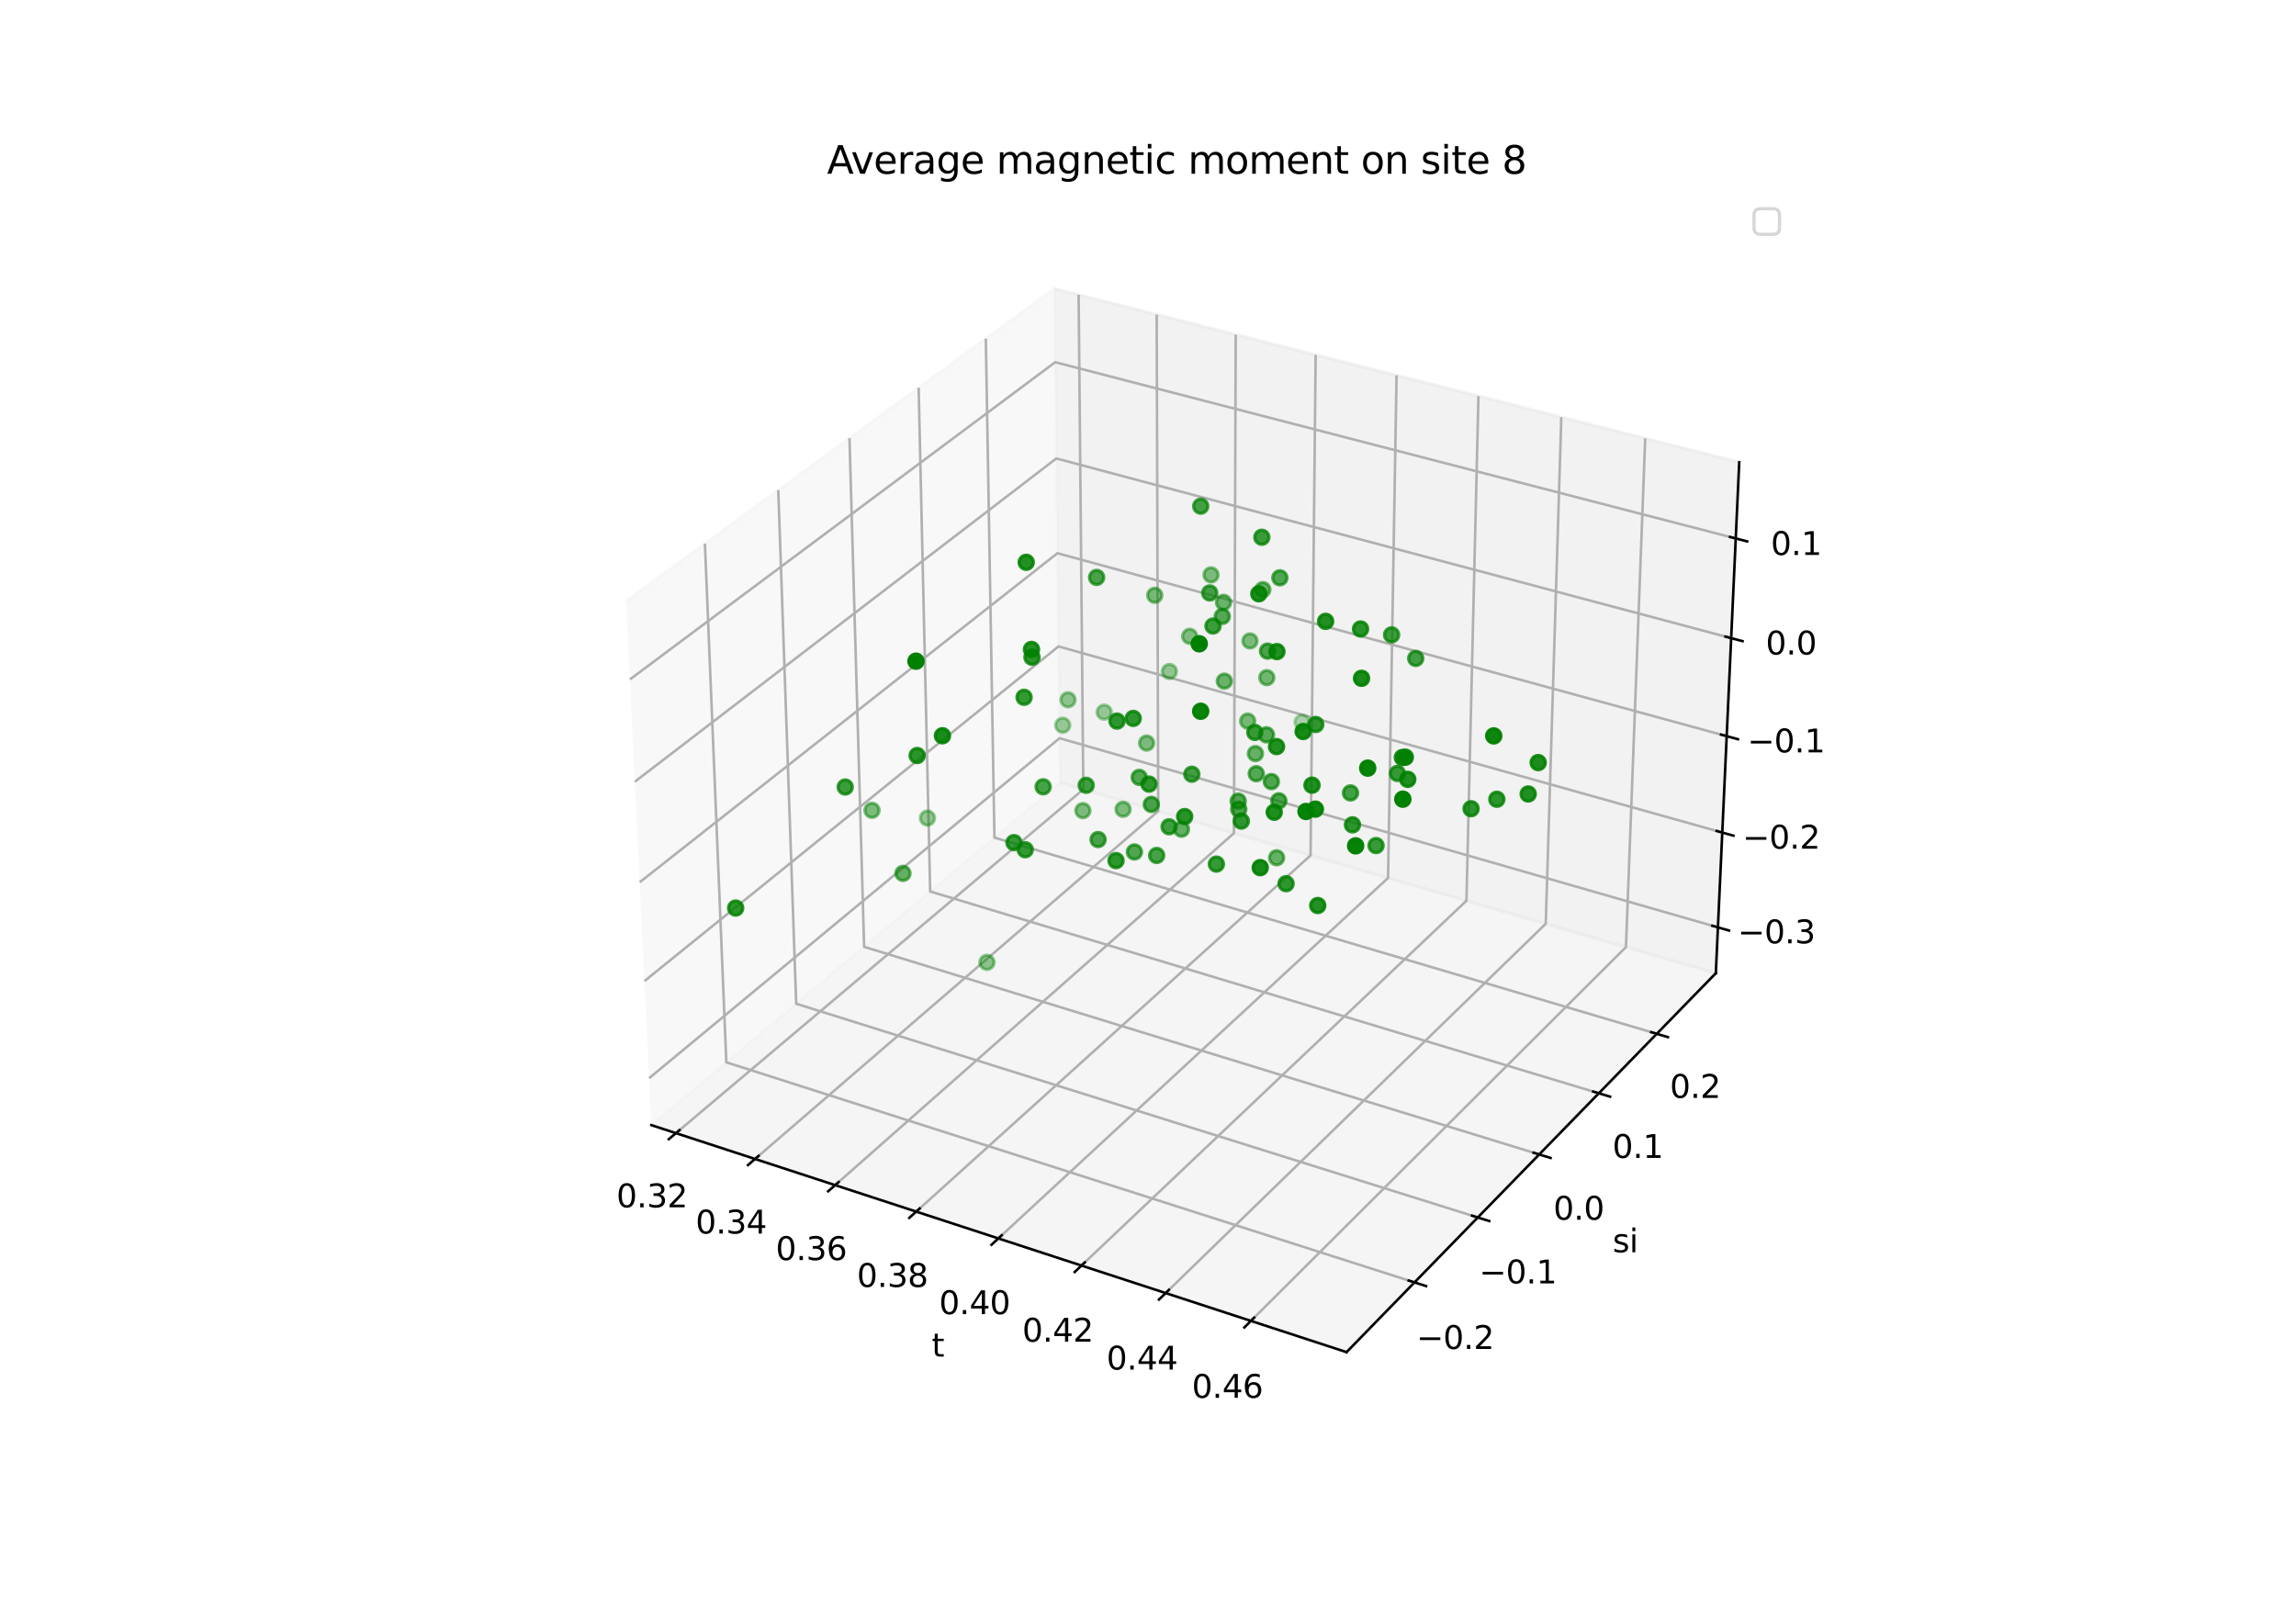 <?xml version="1.0" encoding="utf-8" standalone="no"?>
<!DOCTYPE svg PUBLIC "-//W3C//DTD SVG 1.1//EN"
  "http://www.w3.org/Graphics/SVG/1.1/DTD/svg11.dtd">
<svg xmlns:xlink="http://www.w3.org/1999/xlink" width="720pt" height="504pt" viewBox="0 0 720 504" xmlns="http://www.w3.org/2000/svg" version="1.1">
 <defs>
  <style type="text/css">*{stroke-linejoin: round; stroke-linecap: butt}</style>
 </defs>
 <g id="figure_1">
  <g id="patch_1">
   <path d="M 0 504 
L 720 504 
L 720 0 
L 0 0 
z
" style="fill: #ffffff"/>
  </g>
  <g id="patch_2">
   <path d="M 174.96 448.56 
L 563.04 448.56 
L 563.04 60.48 
L 174.96 60.48 
z
" style="fill: #ffffff"/>
  </g>
  <g id="pane3d_1">
   <g id="patch_3">
    <path d="M 204.263 352.872 
L 332.419 245.448 
L 330.638 90.525 
L 196.348 188.523 
" style="fill: #f2f2f2; opacity: 0.5; stroke: #f2f2f2; stroke-linejoin: miter"/>
   </g>
  </g>
  <g id="pane3d_2">
   <g id="patch_4">
    <path d="M 332.419 245.448 
L 538.065 305.222 
L 545.404 144.961 
L 330.638 90.525 
" style="fill: #e6e6e6; opacity: 0.5; stroke: #e6e6e6; stroke-linejoin: miter"/>
   </g>
  </g>
  <g id="pane3d_3">
   <g id="patch_5">
    <path d="M 204.263 352.872 
L 422.257 424.069 
L 538.065 305.222 
L 332.419 245.448 
" style="fill: #ececec; opacity: 0.5; stroke: #ececec; stroke-linejoin: miter"/>
   </g>
  </g>
  <g id="axis3d_1">
   <g id="line2d_1">
    <path d="M 204.263 352.872 
L 422.257 424.069 
" style="fill: none; stroke: #000000; stroke-width: 0.8; stroke-linecap: square"/>
   </g>
   <g id="text_1">
    <!-- t -->
    <g transform="translate(292.177 425.472) scale(0.1 -0.1)">
     <defs>
      <path id="DejaVuSans-74" d="M 1172 4494 
L 1172 3500 
L 2356 3500 
L 2356 3053 
L 1172 3053 
L 1172 1153 
Q 1172 725 1289 603 
Q 1406 481 1766 481 
L 2356 481 
L 2356 0 
L 1766 0 
Q 1100 0 847 248 
Q 594 497 594 1153 
L 594 3053 
L 172 3053 
L 172 3500 
L 594 3500 
L 594 4494 
L 1172 4494 
z
" transform="scale(0.016)"/>
     </defs>
     <use xlink:href="#DejaVuSans-74"/>
    </g>
   </g>
   <g id="Line3DCollection_1">
    <path d="M 211.965 355.388 
L 339.717 247.569 
L 338.243 92.452 
" style="fill: none; stroke: #b0b0b0; stroke-width: 0.8"/>
    <path d="M 236.772 363.49 
L 363.203 254.396 
L 362.729 98.659 
" style="fill: none; stroke: #b0b0b0; stroke-width: 0.8"/>
    <path d="M 261.887 371.692 
L 386.956 261.3 
L 387.505 104.939 
" style="fill: none; stroke: #b0b0b0; stroke-width: 0.8"/>
    <path d="M 287.314 379.996 
L 410.98 268.283 
L 412.576 111.293 
" style="fill: none; stroke: #b0b0b0; stroke-width: 0.8"/>
    <path d="M 313.06 388.405 
L 435.28 275.346 
L 437.947 117.724 
" style="fill: none; stroke: #b0b0b0; stroke-width: 0.8"/>
    <path d="M 339.13 396.92 
L 459.861 282.491 
L 463.625 124.233 
" style="fill: none; stroke: #b0b0b0; stroke-width: 0.8"/>
    <path d="M 365.532 405.542 
L 484.727 289.718 
L 489.614 130.82 
" style="fill: none; stroke: #b0b0b0; stroke-width: 0.8"/>
    <path d="M 392.27 414.275 
L 509.884 297.03 
L 515.92 137.488 
" style="fill: none; stroke: #b0b0b0; stroke-width: 0.8"/>
   </g>
   <g id="xtick_1">
    <g id="line2d_2">
     <path d="M 213.077 354.449 
L 209.736 357.269 
" style="fill: none; stroke: #000000; stroke-width: 0.8; stroke-linecap: square"/>
    </g>
    <g id="text_2">
     <!-- 0.32 -->
     <g transform="translate(193.308 378.652) scale(0.1 -0.1)">
      <defs>
       <path id="DejaVuSans-30" d="M 2034 4250 
Q 1547 4250 1301 3770 
Q 1056 3291 1056 2328 
Q 1056 1369 1301 889 
Q 1547 409 2034 409 
Q 2525 409 2770 889 
Q 3016 1369 3016 2328 
Q 3016 3291 2770 3770 
Q 2525 4250 2034 4250 
z
M 2034 4750 
Q 2819 4750 3233 4129 
Q 3647 3509 3647 2328 
Q 3647 1150 3233 529 
Q 2819 -91 2034 -91 
Q 1250 -91 836 529 
Q 422 1150 422 2328 
Q 422 3509 836 4129 
Q 1250 4750 2034 4750 
z
" transform="scale(0.016)"/>
       <path id="DejaVuSans-2e" d="M 684 794 
L 1344 794 
L 1344 0 
L 684 0 
L 684 794 
z
" transform="scale(0.016)"/>
       <path id="DejaVuSans-33" d="M 2597 2516 
Q 3050 2419 3304 2112 
Q 3559 1806 3559 1356 
Q 3559 666 3084 287 
Q 2609 -91 1734 -91 
Q 1441 -91 1130 -33 
Q 819 25 488 141 
L 488 750 
Q 750 597 1062 519 
Q 1375 441 1716 441 
Q 2309 441 2620 675 
Q 2931 909 2931 1356 
Q 2931 1769 2642 2001 
Q 2353 2234 1838 2234 
L 1294 2234 
L 1294 2753 
L 1863 2753 
Q 2328 2753 2575 2939 
Q 2822 3125 2822 3475 
Q 2822 3834 2567 4026 
Q 2313 4219 1838 4219 
Q 1578 4219 1281 4162 
Q 984 4106 628 3988 
L 628 4550 
Q 988 4650 1302 4700 
Q 1616 4750 1894 4750 
Q 2613 4750 3031 4423 
Q 3450 4097 3450 3541 
Q 3450 3153 3228 2886 
Q 3006 2619 2597 2516 
z
" transform="scale(0.016)"/>
       <path id="DejaVuSans-32" d="M 1228 531 
L 3431 531 
L 3431 0 
L 469 0 
L 469 531 
Q 828 903 1448 1529 
Q 2069 2156 2228 2338 
Q 2531 2678 2651 2914 
Q 2772 3150 2772 3378 
Q 2772 3750 2511 3984 
Q 2250 4219 1831 4219 
Q 1534 4219 1204 4116 
Q 875 4013 500 3803 
L 500 4441 
Q 881 4594 1212 4672 
Q 1544 4750 1819 4750 
Q 2544 4750 2975 4387 
Q 3406 4025 3406 3419 
Q 3406 3131 3298 2873 
Q 3191 2616 2906 2266 
Q 2828 2175 2409 1742 
Q 1991 1309 1228 531 
z
" transform="scale(0.016)"/>
      </defs>
      <use xlink:href="#DejaVuSans-30"/>
      <use xlink:href="#DejaVuSans-2e" x="63.623"/>
      <use xlink:href="#DejaVuSans-33" x="95.41"/>
      <use xlink:href="#DejaVuSans-32" x="159.033"/>
     </g>
    </g>
   </g>
   <g id="xtick_2">
    <g id="line2d_3">
     <path d="M 237.874 362.539 
L 234.565 365.394 
" style="fill: none; stroke: #000000; stroke-width: 0.8; stroke-linecap: square"/>
    </g>
    <g id="text_3">
     <!-- 0.34 -->
     <g transform="translate(218.133 386.872) scale(0.1 -0.1)">
      <defs>
       <path id="DejaVuSans-34" d="M 2419 4116 
L 825 1625 
L 2419 1625 
L 2419 4116 
z
M 2253 4666 
L 3047 4666 
L 3047 1625 
L 3713 1625 
L 3713 1100 
L 3047 1100 
L 3047 0 
L 2419 0 
L 2419 1100 
L 313 1100 
L 313 1709 
L 2253 4666 
z
" transform="scale(0.016)"/>
      </defs>
      <use xlink:href="#DejaVuSans-30"/>
      <use xlink:href="#DejaVuSans-2e" x="63.623"/>
      <use xlink:href="#DejaVuSans-33" x="95.41"/>
      <use xlink:href="#DejaVuSans-34" x="159.033"/>
     </g>
    </g>
   </g>
   <g id="xtick_3">
    <g id="line2d_4">
     <path d="M 262.977 370.73 
L 259.702 373.62 
" style="fill: none; stroke: #000000; stroke-width: 0.8; stroke-linecap: square"/>
    </g>
    <g id="text_4">
     <!-- 0.36 -->
     <g transform="translate(243.265 395.193) scale(0.1 -0.1)">
      <defs>
       <path id="DejaVuSans-36" d="M 2113 2584 
Q 1688 2584 1439 2293 
Q 1191 2003 1191 1497 
Q 1191 994 1439 701 
Q 1688 409 2113 409 
Q 2538 409 2786 701 
Q 3034 994 3034 1497 
Q 3034 2003 2786 2293 
Q 2538 2584 2113 2584 
z
M 3366 4563 
L 3366 3988 
Q 3128 4100 2886 4159 
Q 2644 4219 2406 4219 
Q 1781 4219 1451 3797 
Q 1122 3375 1075 2522 
Q 1259 2794 1537 2939 
Q 1816 3084 2150 3084 
Q 2853 3084 3261 2657 
Q 3669 2231 3669 1497 
Q 3669 778 3244 343 
Q 2819 -91 2113 -91 
Q 1303 -91 875 529 
Q 447 1150 447 2328 
Q 447 3434 972 4092 
Q 1497 4750 2381 4750 
Q 2619 4750 2861 4703 
Q 3103 4656 3366 4563 
z
" transform="scale(0.016)"/>
      </defs>
      <use xlink:href="#DejaVuSans-30"/>
      <use xlink:href="#DejaVuSans-2e" x="63.623"/>
      <use xlink:href="#DejaVuSans-33" x="95.41"/>
      <use xlink:href="#DejaVuSans-36" x="159.033"/>
     </g>
    </g>
   </g>
   <g id="xtick_4">
    <g id="line2d_5">
     <path d="M 288.392 379.022 
L 285.152 381.949 
" style="fill: none; stroke: #000000; stroke-width: 0.8; stroke-linecap: square"/>
    </g>
    <g id="text_5">
     <!-- 0.38 -->
     <g transform="translate(268.711 403.618) scale(0.1 -0.1)">
      <defs>
       <path id="DejaVuSans-38" d="M 2034 2216 
Q 1584 2216 1326 1975 
Q 1069 1734 1069 1313 
Q 1069 891 1326 650 
Q 1584 409 2034 409 
Q 2484 409 2743 651 
Q 3003 894 3003 1313 
Q 3003 1734 2745 1975 
Q 2488 2216 2034 2216 
z
M 1403 2484 
Q 997 2584 770 2862 
Q 544 3141 544 3541 
Q 544 4100 942 4425 
Q 1341 4750 2034 4750 
Q 2731 4750 3128 4425 
Q 3525 4100 3525 3541 
Q 3525 3141 3298 2862 
Q 3072 2584 2669 2484 
Q 3125 2378 3379 2068 
Q 3634 1759 3634 1313 
Q 3634 634 3220 271 
Q 2806 -91 2034 -91 
Q 1263 -91 848 271 
Q 434 634 434 1313 
Q 434 1759 690 2068 
Q 947 2378 1403 2484 
z
M 1172 3481 
Q 1172 3119 1398 2916 
Q 1625 2713 2034 2713 
Q 2441 2713 2670 2916 
Q 2900 3119 2900 3481 
Q 2900 3844 2670 4047 
Q 2441 4250 2034 4250 
Q 1625 4250 1398 4047 
Q 1172 3844 1172 3481 
z
" transform="scale(0.016)"/>
      </defs>
      <use xlink:href="#DejaVuSans-30"/>
      <use xlink:href="#DejaVuSans-2e" x="63.623"/>
      <use xlink:href="#DejaVuSans-33" x="95.41"/>
      <use xlink:href="#DejaVuSans-38" x="159.033"/>
     </g>
    </g>
   </g>
   <g id="xtick_5">
    <g id="line2d_6">
     <path d="M 314.126 387.419 
L 310.922 390.382 
" style="fill: none; stroke: #000000; stroke-width: 0.8; stroke-linecap: square"/>
    </g>
    <g id="text_6">
     <!-- 0.40 -->
     <g transform="translate(294.477 412.15) scale(0.1 -0.1)">
      <use xlink:href="#DejaVuSans-30"/>
      <use xlink:href="#DejaVuSans-2e" x="63.623"/>
      <use xlink:href="#DejaVuSans-34" x="95.41"/>
      <use xlink:href="#DejaVuSans-30" x="159.033"/>
     </g>
    </g>
   </g>
   <g id="xtick_6">
    <g id="line2d_7">
     <path d="M 340.184 395.921 
L 337.018 398.922 
" style="fill: none; stroke: #000000; stroke-width: 0.8; stroke-linecap: square"/>
    </g>
    <g id="text_7">
     <!-- 0.42 -->
     <g transform="translate(320.569 420.789) scale(0.1 -0.1)">
      <use xlink:href="#DejaVuSans-30"/>
      <use xlink:href="#DejaVuSans-2e" x="63.623"/>
      <use xlink:href="#DejaVuSans-34" x="95.41"/>
      <use xlink:href="#DejaVuSans-32" x="159.033"/>
     </g>
    </g>
   </g>
   <g id="xtick_7">
    <g id="line2d_8">
     <path d="M 366.573 404.531 
L 363.445 407.57 
" style="fill: none; stroke: #000000; stroke-width: 0.8; stroke-linecap: square"/>
    </g>
    <g id="text_8">
     <!-- 0.44 -->
     <g transform="translate(346.993 429.538) scale(0.1 -0.1)">
      <use xlink:href="#DejaVuSans-30"/>
      <use xlink:href="#DejaVuSans-2e" x="63.623"/>
      <use xlink:href="#DejaVuSans-34" x="95.41"/>
      <use xlink:href="#DejaVuSans-34" x="159.033"/>
     </g>
    </g>
   </g>
   <g id="xtick_8">
    <g id="line2d_9">
     <path d="M 393.298 413.251 
L 390.21 416.329 
" style="fill: none; stroke: #000000; stroke-width: 0.8; stroke-linecap: square"/>
    </g>
    <g id="text_9">
     <!-- 0.46 -->
     <g transform="translate(373.755 438.399) scale(0.1 -0.1)">
      <use xlink:href="#DejaVuSans-30"/>
      <use xlink:href="#DejaVuSans-2e" x="63.623"/>
      <use xlink:href="#DejaVuSans-34" x="95.41"/>
      <use xlink:href="#DejaVuSans-36" x="159.033"/>
     </g>
    </g>
   </g>
  </g>
  <g id="axis3d_2">
   <g id="line2d_10">
    <path d="M 538.065 305.222 
L 422.257 424.069 
" style="fill: none; stroke: #000000; stroke-width: 0.8; stroke-linecap: square"/>
   </g>
   <g id="text_10">
    <!-- si -->
    <g transform="translate(505.72 392.744) scale(0.1 -0.1)">
     <defs>
      <path id="DejaVuSans-73" d="M 2834 3397 
L 2834 2853 
Q 2591 2978 2328 3040 
Q 2066 3103 1784 3103 
Q 1356 3103 1142 2972 
Q 928 2841 928 2578 
Q 928 2378 1081 2264 
Q 1234 2150 1697 2047 
L 1894 2003 
Q 2506 1872 2764 1633 
Q 3022 1394 3022 966 
Q 3022 478 2636 193 
Q 2250 -91 1575 -91 
Q 1294 -91 989 -36 
Q 684 19 347 128 
L 347 722 
Q 666 556 975 473 
Q 1284 391 1588 391 
Q 1994 391 2212 530 
Q 2431 669 2431 922 
Q 2431 1156 2273 1281 
Q 2116 1406 1581 1522 
L 1381 1569 
Q 847 1681 609 1914 
Q 372 2147 372 2553 
Q 372 3047 722 3315 
Q 1072 3584 1716 3584 
Q 2034 3584 2315 3537 
Q 2597 3491 2834 3397 
z
" transform="scale(0.016)"/>
      <path id="DejaVuSans-69" d="M 603 3500 
L 1178 3500 
L 1178 0 
L 603 0 
L 603 3500 
z
M 603 4863 
L 1178 4863 
L 1178 4134 
L 603 4134 
L 603 4863 
z
" transform="scale(0.016)"/>
     </defs>
     <use xlink:href="#DejaVuSans-73"/>
     <use xlink:href="#DejaVuSans-69" x="52.1"/>
    </g>
   </g>
   <g id="Line3DCollection_2">
    <path d="M 221.053 170.495 
L 227.766 333.171 
L 443.573 402.194 
" style="fill: none; stroke: #b0b0b0; stroke-width: 0.8"/>
    <path d="M 244.055 153.709 
L 249.68 314.803 
L 463.415 381.831 
" style="fill: none; stroke: #b0b0b0; stroke-width: 0.8"/>
    <path d="M 266.386 137.413 
L 270.98 296.948 
L 482.674 362.067 
" style="fill: none; stroke: #b0b0b0; stroke-width: 0.8"/>
    <path d="M 288.073 121.587 
L 291.693 279.586 
L 501.374 342.876 
" style="fill: none; stroke: #b0b0b0; stroke-width: 0.8"/>
    <path d="M 309.144 106.209 
L 311.842 262.697 
L 519.539 324.234 
" style="fill: none; stroke: #b0b0b0; stroke-width: 0.8"/>
   </g>
   <g id="xtick_9">
    <g id="line2d_11">
     <path d="M 441.755 401.613 
L 447.213 403.358 
" style="fill: none; stroke: #000000; stroke-width: 0.8; stroke-linecap: square"/>
    </g>
    <g id="text_11">
     <!-- −0.2 -->
     <g transform="translate(444.187 423.074) scale(0.1 -0.1)">
      <defs>
       <path id="DejaVuSans-2212" d="M 678 2272 
L 4684 2272 
L 4684 1741 
L 678 1741 
L 678 2272 
z
" transform="scale(0.016)"/>
      </defs>
      <use xlink:href="#DejaVuSans-2212"/>
      <use xlink:href="#DejaVuSans-30" x="83.789"/>
      <use xlink:href="#DejaVuSans-2e" x="147.412"/>
      <use xlink:href="#DejaVuSans-32" x="179.199"/>
     </g>
    </g>
   </g>
   <g id="xtick_10">
    <g id="line2d_12">
     <path d="M 461.616 381.267 
L 467.017 382.961 
" style="fill: none; stroke: #000000; stroke-width: 0.8; stroke-linecap: square"/>
    </g>
    <g id="text_12">
     <!-- −0.1 -->
     <g transform="translate(463.847 402.505) scale(0.1 -0.1)">
      <defs>
       <path id="DejaVuSans-31" d="M 794 531 
L 1825 531 
L 1825 4091 
L 703 3866 
L 703 4441 
L 1819 4666 
L 2450 4666 
L 2450 531 
L 3481 531 
L 3481 0 
L 794 0 
L 794 531 
z
" transform="scale(0.016)"/>
      </defs>
      <use xlink:href="#DejaVuSans-2212"/>
      <use xlink:href="#DejaVuSans-30" x="83.789"/>
      <use xlink:href="#DejaVuSans-2e" x="147.412"/>
      <use xlink:href="#DejaVuSans-31" x="179.199"/>
     </g>
    </g>
   </g>
   <g id="xtick_11">
    <g id="line2d_13">
     <path d="M 480.893 361.519 
L 486.239 363.164 
" style="fill: none; stroke: #000000; stroke-width: 0.8; stroke-linecap: square"/>
    </g>
    <g id="text_13">
     <!-- 0.0 -->
     <g transform="translate(487.118 382.541) scale(0.1 -0.1)">
      <use xlink:href="#DejaVuSans-30"/>
      <use xlink:href="#DejaVuSans-2e" x="63.623"/>
      <use xlink:href="#DejaVuSans-30" x="95.41"/>
     </g>
    </g>
   </g>
   <g id="xtick_12">
    <g id="line2d_14">
     <path d="M 499.611 342.344 
L 504.902 343.941 
" style="fill: none; stroke: #000000; stroke-width: 0.8; stroke-linecap: square"/>
    </g>
    <g id="text_14">
     <!-- 0.1 -->
     <g transform="translate(505.646 363.156) scale(0.1 -0.1)">
      <use xlink:href="#DejaVuSans-30"/>
      <use xlink:href="#DejaVuSans-2e" x="63.623"/>
      <use xlink:href="#DejaVuSans-31" x="95.41"/>
     </g>
    </g>
   </g>
   <g id="xtick_13">
    <g id="line2d_15">
     <path d="M 517.795 323.717 
L 523.032 325.268 
" style="fill: none; stroke: #000000; stroke-width: 0.8; stroke-linecap: square"/>
    </g>
    <g id="text_15">
     <!-- 0.2 -->
     <g transform="translate(523.644 344.325) scale(0.1 -0.1)">
      <use xlink:href="#DejaVuSans-30"/>
      <use xlink:href="#DejaVuSans-2e" x="63.623"/>
      <use xlink:href="#DejaVuSans-32" x="95.41"/>
     </g>
    </g>
   </g>
  </g>
  <g id="axis3d_3">
   <g id="line2d_16">
    <path d="M 538.065 305.222 
L 545.404 144.961 
" style="fill: none; stroke: #000000; stroke-width: 0.8; stroke-linecap: square"/>
   </g>
   <g id="Line3DCollection_3">
    <path d="M 538.724 290.845 
L 332.259 231.524 
L 203.554 338.151 
" style="fill: none; stroke: #b0b0b0; stroke-width: 0.8"/>
    <path d="M 540.085 261.109 
L 331.928 202.739 
L 202.087 307.689 
" style="fill: none; stroke: #b0b0b0; stroke-width: 0.8"/>
    <path d="M 541.47 230.877 
L 331.592 173.498 
L 200.595 276.699 
" style="fill: none; stroke: #b0b0b0; stroke-width: 0.8"/>
    <path d="M 542.877 200.135 
L 331.25 143.787 
L 199.076 245.167 
" style="fill: none; stroke: #b0b0b0; stroke-width: 0.8"/>
    <path d="M 544.309 168.872 
L 330.903 113.597 
L 197.531 213.078 
" style="fill: none; stroke: #b0b0b0; stroke-width: 0.8"/>
   </g>
   <g id="xtick_14">
    <g id="line2d_17">
     <path d="M 536.99 290.347 
L 542.194 291.842 
" style="fill: none; stroke: #000000; stroke-width: 0.8; stroke-linecap: square"/>
    </g>
    <g id="text_16">
     <!-- −0.3 -->
     <g transform="translate(544.92 295.855) scale(0.1 -0.1)">
      <use xlink:href="#DejaVuSans-2212"/>
      <use xlink:href="#DejaVuSans-30" x="83.789"/>
      <use xlink:href="#DejaVuSans-2e" x="147.412"/>
      <use xlink:href="#DejaVuSans-33" x="179.199"/>
     </g>
    </g>
   </g>
   <g id="xtick_15">
    <g id="line2d_18">
     <path d="M 538.337 260.619 
L 543.585 262.091 
" style="fill: none; stroke: #000000; stroke-width: 0.8; stroke-linecap: square"/>
    </g>
    <g id="text_17">
     <!-- −0.2 -->
     <g transform="translate(546.43 266.16) scale(0.1 -0.1)">
      <use xlink:href="#DejaVuSans-2212"/>
      <use xlink:href="#DejaVuSans-30" x="83.789"/>
      <use xlink:href="#DejaVuSans-2e" x="147.412"/>
      <use xlink:href="#DejaVuSans-32" x="179.199"/>
     </g>
    </g>
   </g>
   <g id="xtick_16">
    <g id="line2d_19">
     <path d="M 539.706 230.395 
L 545 231.842 
" style="fill: none; stroke: #000000; stroke-width: 0.8; stroke-linecap: square"/>
    </g>
    <g id="text_18">
     <!-- −0.1 -->
     <g transform="translate(547.966 235.97) scale(0.1 -0.1)">
      <use xlink:href="#DejaVuSans-2212"/>
      <use xlink:href="#DejaVuSans-30" x="83.789"/>
      <use xlink:href="#DejaVuSans-2e" x="147.412"/>
      <use xlink:href="#DejaVuSans-31" x="179.199"/>
     </g>
    </g>
   </g>
   <g id="xtick_17">
    <g id="line2d_20">
     <path d="M 541.099 199.661 
L 546.439 201.083 
" style="fill: none; stroke: #000000; stroke-width: 0.8; stroke-linecap: square"/>
    </g>
    <g id="text_19">
     <!-- 0.0 -->
     <g transform="translate(553.717 205.272) scale(0.1 -0.1)">
      <use xlink:href="#DejaVuSans-30"/>
      <use xlink:href="#DejaVuSans-2e" x="63.623"/>
      <use xlink:href="#DejaVuSans-30" x="95.41"/>
     </g>
    </g>
   </g>
   <g id="xtick_18">
    <g id="line2d_21">
     <path d="M 542.515 168.407 
L 547.902 169.802 
" style="fill: none; stroke: #000000; stroke-width: 0.8; stroke-linecap: square"/>
    </g>
    <g id="text_20">
     <!-- 0.1 -->
     <g transform="translate(555.305 174.055) scale(0.1 -0.1)">
      <use xlink:href="#DejaVuSans-30"/>
      <use xlink:href="#DejaVuSans-2e" x="63.623"/>
      <use xlink:href="#DejaVuSans-31" x="95.41"/>
     </g>
    </g>
   </g>
  </g>
  <g id="axes_1">
   <g id="Path3DCollection_1">
    <defs>
     <path id="C0_0_f2185b8144" d="M 0 2.236 
C 0.593 2.236 1.162 2 1.581 1.581 
C 2 1.162 2.236 0.593 2.236 -0 
C 2.236 -0.593 2 -1.162 1.581 -1.581 
C 1.162 -2 0.593 -2.236 0 -2.236 
C -0.593 -2.236 -1.162 -2 -1.581 -1.581 
C -2 -1.162 -2.236 -0.593 -2.236 0 
C -2.236 0.593 -2 1.162 -1.581 1.581 
C -1.162 2 -0.593 2.236 0 2.236 
z
"/>
    </defs>
    <g clip-path="url(#pf838481c25)">
     <use xlink:href="#C0_0_f2185b8144" x="408.294" y="226.466" style="fill: #008000; fill-opacity: 0.3; stroke: #008000; stroke-opacity: 0.3"/>
    </g>
    <g clip-path="url(#pf838481c25)">
     <use xlink:href="#C0_0_f2185b8144" x="333.258" y="227.45" style="fill: #008000; fill-opacity: 0.378; stroke: #008000; stroke-opacity: 0.378"/>
    </g>
    <g clip-path="url(#pf838481c25)">
     <use xlink:href="#C0_0_f2185b8144" x="346.269" y="223.351" style="fill: #008000; fill-opacity: 0.38; stroke: #008000; stroke-opacity: 0.38"/>
    </g>
    <g clip-path="url(#pf838481c25)">
     <use xlink:href="#C0_0_f2185b8144" x="366.715" y="210.598" style="fill: #008000; fill-opacity: 0.399; stroke: #008000; stroke-opacity: 0.399"/>
    </g>
    <g clip-path="url(#pf838481c25)">
     <use xlink:href="#C0_0_f2185b8144" x="290.837" y="256.562" style="fill: #008000; fill-opacity: 0.4; stroke: #008000; stroke-opacity: 0.4"/>
    </g>
    <g clip-path="url(#pf838481c25)">
     <use xlink:href="#C0_0_f2185b8144" x="334.918" y="219.472" style="fill: #008000; fill-opacity: 0.412; stroke: #008000; stroke-opacity: 0.412"/>
    </g>
    <g clip-path="url(#pf838481c25)">
     <use xlink:href="#C0_0_f2185b8144" x="309.5" y="301.814" style="fill: #008000; fill-opacity: 0.437; stroke: #008000; stroke-opacity: 0.437"/>
    </g>
    <g clip-path="url(#pf838481c25)">
     <use xlink:href="#C0_0_f2185b8144" x="373.07" y="199.558" style="fill: #008000; fill-opacity: 0.472; stroke: #008000; stroke-opacity: 0.472"/>
    </g>
    <g clip-path="url(#pf838481c25)">
     <use xlink:href="#C0_0_f2185b8144" x="359.57" y="233.047" style="fill: #008000; fill-opacity: 0.486; stroke: #008000; stroke-opacity: 0.486"/>
    </g>
    <g clip-path="url(#pf838481c25)">
     <use xlink:href="#C0_0_f2185b8144" x="391.985" y="201.014" style="fill: #008000; fill-opacity: 0.488; stroke: #008000; stroke-opacity: 0.488"/>
    </g>
    <g clip-path="url(#pf838481c25)">
     <use xlink:href="#C0_0_f2185b8144" x="339.584" y="254.232" style="fill: #008000; fill-opacity: 0.49; stroke: #008000; stroke-opacity: 0.49"/>
    </g>
    <g clip-path="url(#pf838481c25)">
     <use xlink:href="#C0_0_f2185b8144" x="379.762" y="180.293" style="fill: #008000; fill-opacity: 0.492; stroke: #008000; stroke-opacity: 0.492"/>
    </g>
    <g clip-path="url(#pf838481c25)">
     <use xlink:href="#C0_0_f2185b8144" x="352.181" y="253.815" style="fill: #008000; fill-opacity: 0.492; stroke: #008000; stroke-opacity: 0.492"/>
    </g>
    <g clip-path="url(#pf838481c25)">
     <use xlink:href="#C0_0_f2185b8144" x="362.12" y="186.702" style="fill: #008000; fill-opacity: 0.508; stroke: #008000; stroke-opacity: 0.508"/>
    </g>
    <g clip-path="url(#pf838481c25)">
     <use xlink:href="#C0_0_f2185b8144" x="273.449" y="254.139" style="fill: #008000; fill-opacity: 0.515; stroke: #008000; stroke-opacity: 0.515"/>
    </g>
    <g clip-path="url(#pf838481c25)">
     <use xlink:href="#C0_0_f2185b8144" x="391.255" y="226.149" style="fill: #008000; fill-opacity: 0.518; stroke: #008000; stroke-opacity: 0.518"/>
    </g>
    <g clip-path="url(#pf838481c25)">
     <use xlink:href="#C0_0_f2185b8144" x="397.256" y="212.529" style="fill: #008000; fill-opacity: 0.531; stroke: #008000; stroke-opacity: 0.531"/>
    </g>
    <g clip-path="url(#pf838481c25)">
     <use xlink:href="#C0_0_f2185b8144" x="383.686" y="188.92" style="fill: #008000; fill-opacity: 0.556; stroke: #008000; stroke-opacity: 0.556"/>
    </g>
    <g clip-path="url(#pf838481c25)">
     <use xlink:href="#C0_0_f2185b8144" x="383.947" y="213.624" style="fill: #008000; fill-opacity: 0.559; stroke: #008000; stroke-opacity: 0.559"/>
    </g>
    <g clip-path="url(#pf838481c25)">
     <use xlink:href="#C0_0_f2185b8144" x="396.006" y="184.935" style="fill: #008000; fill-opacity: 0.579; stroke: #008000; stroke-opacity: 0.579"/>
    </g>
    <g clip-path="url(#pf838481c25)">
     <use xlink:href="#C0_0_f2185b8144" x="400.335" y="269.015" style="fill: #008000; fill-opacity: 0.582; stroke: #008000; stroke-opacity: 0.582"/>
    </g>
    <g clip-path="url(#pf838481c25)">
     <use xlink:href="#C0_0_f2185b8144" x="393.689" y="236.348" style="fill: #008000; fill-opacity: 0.584; stroke: #008000; stroke-opacity: 0.584"/>
    </g>
    <g clip-path="url(#pf838481c25)">
     <use xlink:href="#C0_0_f2185b8144" x="370.504" y="260.061" style="fill: #008000; fill-opacity: 0.599; stroke: #008000; stroke-opacity: 0.599"/>
    </g>
    <g clip-path="url(#pf838481c25)">
     <use xlink:href="#C0_0_f2185b8144" x="283.168" y="273.912" style="fill: #008000; fill-opacity: 0.599; stroke: #008000; stroke-opacity: 0.599"/>
    </g>
    <g clip-path="url(#pf838481c25)">
     <use xlink:href="#C0_0_f2185b8144" x="393.947" y="242.651" style="fill: #008000; fill-opacity: 0.646; stroke: #008000; stroke-opacity: 0.646"/>
    </g>
    <g clip-path="url(#pf838481c25)">
     <use xlink:href="#C0_0_f2185b8144" x="397.141" y="230.462" style="fill: #008000; fill-opacity: 0.65; stroke: #008000; stroke-opacity: 0.65"/>
    </g>
    <g clip-path="url(#pf838481c25)">
     <use xlink:href="#C0_0_f2185b8144" x="383.293" y="193.322" style="fill: #008000; fill-opacity: 0.651; stroke: #008000; stroke-opacity: 0.651"/>
    </g>
    <g clip-path="url(#pf838481c25)">
     <use xlink:href="#C0_0_f2185b8144" x="388.293" y="251.263" style="fill: #008000; fill-opacity: 0.666; stroke: #008000; stroke-opacity: 0.666"/>
    </g>
    <g clip-path="url(#pf838481c25)">
     <use xlink:href="#C0_0_f2185b8144" x="357.251" y="243.81" style="fill: #008000; fill-opacity: 0.667; stroke: #008000; stroke-opacity: 0.667"/>
    </g>
    <g clip-path="url(#pf838481c25)">
     <use xlink:href="#C0_0_f2185b8144" x="401.35" y="181.209" style="fill: #008000; fill-opacity: 0.671; stroke: #008000; stroke-opacity: 0.671"/>
    </g>
    <g clip-path="url(#pf838481c25)">
     <use xlink:href="#C0_0_f2185b8144" x="355.743" y="267.199" style="fill: #008000; fill-opacity: 0.674; stroke: #008000; stroke-opacity: 0.674"/>
    </g>
    <g clip-path="url(#pf838481c25)">
     <use xlink:href="#C0_0_f2185b8144" x="398.685" y="245.127" style="fill: #008000; fill-opacity: 0.675; stroke: #008000; stroke-opacity: 0.675"/>
    </g>
    <g clip-path="url(#pf838481c25)">
     <use xlink:href="#C0_0_f2185b8144" x="401.03" y="251.165" style="fill: #008000; fill-opacity: 0.694; stroke: #008000; stroke-opacity: 0.694"/>
    </g>
    <g clip-path="url(#pf838481c25)">
     <use xlink:href="#C0_0_f2185b8144" x="397.494" y="204.208" style="fill: #008000; fill-opacity: 0.697; stroke: #008000; stroke-opacity: 0.697"/>
    </g>
    <g clip-path="url(#pf838481c25)">
     <use xlink:href="#C0_0_f2185b8144" x="343.895" y="181.088" style="fill: #008000; fill-opacity: 0.698; stroke: #008000; stroke-opacity: 0.698"/>
    </g>
    <g clip-path="url(#pf838481c25)">
     <use xlink:href="#C0_0_f2185b8144" x="361.046" y="252.278" style="fill: #008000; fill-opacity: 0.698; stroke: #008000; stroke-opacity: 0.698"/>
    </g>
    <g clip-path="url(#pf838481c25)">
     <use xlink:href="#C0_0_f2185b8144" x="388.459" y="253.772" style="fill: #008000; fill-opacity: 0.699; stroke: #008000; stroke-opacity: 0.699"/>
    </g>
    <g clip-path="url(#pf838481c25)">
     <use xlink:href="#C0_0_f2185b8144" x="344.351" y="263.308" style="fill: #008000; fill-opacity: 0.705; stroke: #008000; stroke-opacity: 0.705"/>
    </g>
    <g clip-path="url(#pf838481c25)">
     <use xlink:href="#C0_0_f2185b8144" x="362.72" y="268.289" style="fill: #008000; fill-opacity: 0.716; stroke: #008000; stroke-opacity: 0.716"/>
    </g>
    <g clip-path="url(#pf838481c25)">
     <use xlink:href="#C0_0_f2185b8144" x="327.123" y="246.76" style="fill: #008000; fill-opacity: 0.718; stroke: #008000; stroke-opacity: 0.718"/>
    </g>
    <g clip-path="url(#pf838481c25)">
     <use xlink:href="#C0_0_f2185b8144" x="379.357" y="185.963" style="fill: #008000; fill-opacity: 0.722; stroke: #008000; stroke-opacity: 0.722"/>
    </g>
    <g clip-path="url(#pf838481c25)">
     <use xlink:href="#C0_0_f2185b8144" x="423.503" y="248.678" style="fill: #008000; fill-opacity: 0.722; stroke: #008000; stroke-opacity: 0.722"/>
    </g>
    <g clip-path="url(#pf838481c25)">
     <use xlink:href="#C0_0_f2185b8144" x="443.954" y="206.497" style="fill: #008000; fill-opacity: 0.723; stroke: #008000; stroke-opacity: 0.723"/>
    </g>
    <g clip-path="url(#pf838481c25)">
     <use xlink:href="#C0_0_f2185b8144" x="376.535" y="158.754" style="fill: #008000; fill-opacity: 0.724; stroke: #008000; stroke-opacity: 0.724"/>
    </g>
    <g clip-path="url(#pf838481c25)">
     <use xlink:href="#C0_0_f2185b8144" x="373.749" y="242.823" style="fill: #008000; fill-opacity: 0.735; stroke: #008000; stroke-opacity: 0.735"/>
    </g>
    <g clip-path="url(#pf838481c25)">
     <use xlink:href="#C0_0_f2185b8144" x="366.616" y="259.294" style="fill: #008000; fill-opacity: 0.741; stroke: #008000; stroke-opacity: 0.741"/>
    </g>
    <g clip-path="url(#pf838481c25)">
     <use xlink:href="#C0_0_f2185b8144" x="340.616" y="246.291" style="fill: #008000; fill-opacity: 0.741; stroke: #008000; stroke-opacity: 0.741"/>
    </g>
    <g clip-path="url(#pf838481c25)">
     <use xlink:href="#C0_0_f2185b8144" x="436.393" y="199.107" style="fill: #008000; fill-opacity: 0.75; stroke: #008000; stroke-opacity: 0.75"/>
    </g>
    <g clip-path="url(#pf838481c25)">
     <use xlink:href="#C0_0_f2185b8144" x="380.379" y="196.338" style="fill: #008000; fill-opacity: 0.757; stroke: #008000; stroke-opacity: 0.757"/>
    </g>
    <g clip-path="url(#pf838481c25)">
     <use xlink:href="#C0_0_f2185b8144" x="395.693" y="168.496" style="fill: #008000; fill-opacity: 0.758; stroke: #008000; stroke-opacity: 0.758"/>
    </g>
    <g clip-path="url(#pf838481c25)">
     <use xlink:href="#C0_0_f2185b8144" x="265.049" y="246.829" style="fill: #008000; fill-opacity: 0.759; stroke: #008000; stroke-opacity: 0.759"/>
    </g>
    <g clip-path="url(#pf838481c25)">
     <use xlink:href="#C0_0_f2185b8144" x="431.511" y="265.19" style="fill: #008000; fill-opacity: 0.769; stroke: #008000; stroke-opacity: 0.769"/>
    </g>
    <g clip-path="url(#pf838481c25)">
     <use xlink:href="#C0_0_f2185b8144" x="393.5" y="229.711" style="fill: #008000; fill-opacity: 0.777; stroke: #008000; stroke-opacity: 0.777"/>
    </g>
    <g clip-path="url(#pf838481c25)">
     <use xlink:href="#C0_0_f2185b8144" x="438.221" y="242.564" style="fill: #008000; fill-opacity: 0.779; stroke: #008000; stroke-opacity: 0.779"/>
    </g>
    <g clip-path="url(#pf838481c25)">
     <use xlink:href="#C0_0_f2185b8144" x="381.446" y="271.004" style="fill: #008000; fill-opacity: 0.783; stroke: #008000; stroke-opacity: 0.783"/>
    </g>
    <g clip-path="url(#pf838481c25)">
     <use xlink:href="#C0_0_f2185b8144" x="317.97" y="264.265" style="fill: #008000; fill-opacity: 0.783; stroke: #008000; stroke-opacity: 0.783"/>
    </g>
    <g clip-path="url(#pf838481c25)">
     <use xlink:href="#C0_0_f2185b8144" x="321.497" y="266.503" style="fill: #008000; fill-opacity: 0.789; stroke: #008000; stroke-opacity: 0.789"/>
    </g>
    <g clip-path="url(#pf838481c25)">
     <use xlink:href="#C0_0_f2185b8144" x="412.604" y="227.212" style="fill: #008000; fill-opacity: 0.793; stroke: #008000; stroke-opacity: 0.793"/>
    </g>
    <g clip-path="url(#pf838481c25)">
     <use xlink:href="#C0_0_f2185b8144" x="321.139" y="218.689" style="fill: #008000; fill-opacity: 0.796; stroke: #008000; stroke-opacity: 0.796"/>
    </g>
    <g clip-path="url(#pf838481c25)">
     <use xlink:href="#C0_0_f2185b8144" x="360.311" y="245.913" style="fill: #008000; fill-opacity: 0.797; stroke: #008000; stroke-opacity: 0.797"/>
    </g>
    <g clip-path="url(#pf838481c25)">
     <use xlink:href="#C0_0_f2185b8144" x="389.257" y="257.516" style="fill: #008000; fill-opacity: 0.804; stroke: #008000; stroke-opacity: 0.804"/>
    </g>
    <g clip-path="url(#pf838481c25)">
     <use xlink:href="#C0_0_f2185b8144" x="403.299" y="277.144" style="fill: #008000; fill-opacity: 0.805; stroke: #008000; stroke-opacity: 0.805"/>
    </g>
    <g clip-path="url(#pf838481c25)">
     <use xlink:href="#C0_0_f2185b8144" x="350.285" y="226.158" style="fill: #008000; fill-opacity: 0.807; stroke: #008000; stroke-opacity: 0.807"/>
    </g>
    <g clip-path="url(#pf838481c25)">
     <use xlink:href="#C0_0_f2185b8144" x="349.972" y="269.911" style="fill: #008000; fill-opacity: 0.81; stroke: #008000; stroke-opacity: 0.81"/>
    </g>
    <g clip-path="url(#pf838481c25)">
     <use xlink:href="#C0_0_f2185b8144" x="355.368" y="225.311" style="fill: #008000; fill-opacity: 0.811; stroke: #008000; stroke-opacity: 0.811"/>
    </g>
    <g clip-path="url(#pf838481c25)">
     <use xlink:href="#C0_0_f2185b8144" x="424.119" y="258.687" style="fill: #008000; fill-opacity: 0.815; stroke: #008000; stroke-opacity: 0.815"/>
    </g>
    <g clip-path="url(#pf838481c25)">
     <use xlink:href="#C0_0_f2185b8144" x="461.312" y="253.633" style="fill: #008000; fill-opacity: 0.815; stroke: #008000; stroke-opacity: 0.815"/>
    </g>
    <g clip-path="url(#pf838481c25)">
     <use xlink:href="#C0_0_f2185b8144" x="469.391" y="250.669" style="fill: #008000; fill-opacity: 0.819; stroke: #008000; stroke-opacity: 0.819"/>
    </g>
    <g clip-path="url(#pf838481c25)">
     <use xlink:href="#C0_0_f2185b8144" x="230.697" y="284.787" style="fill: #008000; fill-opacity: 0.821; stroke: #008000; stroke-opacity: 0.821"/>
    </g>
    <g clip-path="url(#pf838481c25)">
     <use xlink:href="#C0_0_f2185b8144" x="426.656" y="197.261" style="fill: #008000; fill-opacity: 0.825; stroke: #008000; stroke-opacity: 0.825"/>
    </g>
    <g clip-path="url(#pf838481c25)">
     <use xlink:href="#C0_0_f2185b8144" x="323.619" y="206.115" style="fill: #008000; fill-opacity: 0.827; stroke: #008000; stroke-opacity: 0.827"/>
    </g>
    <g clip-path="url(#pf838481c25)">
     <use xlink:href="#C0_0_f2185b8144" x="287.617" y="236.953" style="fill: #008000; fill-opacity: 0.829; stroke: #008000; stroke-opacity: 0.829"/>
    </g>
    <g clip-path="url(#pf838481c25)">
     <use xlink:href="#C0_0_f2185b8144" x="371.499" y="256.094" style="fill: #008000; fill-opacity: 0.833; stroke: #008000; stroke-opacity: 0.833"/>
    </g>
    <g clip-path="url(#pf838481c25)">
     <use xlink:href="#C0_0_f2185b8144" x="400.311" y="234.154" style="fill: #008000; fill-opacity: 0.854; stroke: #008000; stroke-opacity: 0.854"/>
    </g>
    <g clip-path="url(#pf838481c25)">
     <use xlink:href="#C0_0_f2185b8144" x="400.429" y="204.36" style="fill: #008000; fill-opacity: 0.855; stroke: #008000; stroke-opacity: 0.855"/>
    </g>
    <g clip-path="url(#pf838481c25)">
     <use xlink:href="#C0_0_f2185b8144" x="413.23" y="283.996" style="fill: #008000; fill-opacity: 0.856; stroke: #008000; stroke-opacity: 0.856"/>
    </g>
    <g clip-path="url(#pf838481c25)">
     <use xlink:href="#C0_0_f2185b8144" x="321.814" y="176.352" style="fill: #008000; fill-opacity: 0.856; stroke: #008000; stroke-opacity: 0.856"/>
    </g>
    <g clip-path="url(#pf838481c25)">
     <use xlink:href="#C0_0_f2185b8144" x="411.43" y="246.253" style="fill: #008000; fill-opacity: 0.856; stroke: #008000; stroke-opacity: 0.856"/>
    </g>
    <g clip-path="url(#pf838481c25)">
     <use xlink:href="#C0_0_f2185b8144" x="323.461" y="203.676" style="fill: #008000; fill-opacity: 0.858; stroke: #008000; stroke-opacity: 0.858"/>
    </g>
    <g clip-path="url(#pf838481c25)">
     <use xlink:href="#C0_0_f2185b8144" x="415.706" y="194.874" style="fill: #008000; fill-opacity: 0.862; stroke: #008000; stroke-opacity: 0.862"/>
    </g>
    <g clip-path="url(#pf838481c25)">
     <use xlink:href="#C0_0_f2185b8144" x="479.226" y="249.014" style="fill: #008000; fill-opacity: 0.862; stroke: #008000; stroke-opacity: 0.862"/>
    </g>
    <g clip-path="url(#pf838481c25)">
     <use xlink:href="#C0_0_f2185b8144" x="441.458" y="244.423" style="fill: #008000; fill-opacity: 0.865; stroke: #008000; stroke-opacity: 0.865"/>
    </g>
    <g clip-path="url(#pf838481c25)">
     <use xlink:href="#C0_0_f2185b8144" x="399.584" y="254.731" style="fill: #008000; fill-opacity: 0.868; stroke: #008000; stroke-opacity: 0.868"/>
    </g>
    <g clip-path="url(#pf838481c25)">
     <use xlink:href="#C0_0_f2185b8144" x="439.764" y="237.582" style="fill: #008000; fill-opacity: 0.87; stroke: #008000; stroke-opacity: 0.87"/>
    </g>
    <g clip-path="url(#pf838481c25)">
     <use xlink:href="#C0_0_f2185b8144" x="394.751" y="186.232" style="fill: #008000; fill-opacity: 0.872; stroke: #008000; stroke-opacity: 0.872"/>
    </g>
    <g clip-path="url(#pf838481c25)">
     <use xlink:href="#C0_0_f2185b8144" x="482.361" y="239.169" style="fill: #008000; fill-opacity: 0.882; stroke: #008000; stroke-opacity: 0.882"/>
    </g>
    <g clip-path="url(#pf838481c25)">
     <use xlink:href="#C0_0_f2185b8144" x="295.545" y="230.749" style="fill: #008000; fill-opacity: 0.892; stroke: #008000; stroke-opacity: 0.892"/>
    </g>
    <g clip-path="url(#pf838481c25)">
     <use xlink:href="#C0_0_f2185b8144" x="395.194" y="272.113" style="fill: #008000; fill-opacity: 0.901; stroke: #008000; stroke-opacity: 0.901"/>
    </g>
    <g clip-path="url(#pf838481c25)">
     <use xlink:href="#C0_0_f2185b8144" x="426.963" y="212.737" style="fill: #008000; fill-opacity: 0.902; stroke: #008000; stroke-opacity: 0.902"/>
    </g>
    <g clip-path="url(#pf838481c25)">
     <use xlink:href="#C0_0_f2185b8144" x="408.661" y="229.423" style="fill: #008000; fill-opacity: 0.904; stroke: #008000; stroke-opacity: 0.904"/>
    </g>
    <g clip-path="url(#pf838481c25)">
     <use xlink:href="#C0_0_f2185b8144" x="440.69" y="237.481" style="fill: #008000; fill-opacity: 0.919; stroke: #008000; stroke-opacity: 0.919"/>
    </g>
    <g clip-path="url(#pf838481c25)">
     <use xlink:href="#C0_0_f2185b8144" x="412.487" y="253.772" style="fill: #008000; fill-opacity: 0.93; stroke: #008000; stroke-opacity: 0.93"/>
    </g>
    <g clip-path="url(#pf838481c25)">
     <use xlink:href="#C0_0_f2185b8144" x="468.42" y="230.801" style="fill: #008000; fill-opacity: 0.938; stroke: #008000; stroke-opacity: 0.938"/>
    </g>
    <g clip-path="url(#pf838481c25)">
     <use xlink:href="#C0_0_f2185b8144" x="376.519" y="223.07" style="fill: #008000; fill-opacity: 0.955; stroke: #008000; stroke-opacity: 0.955"/>
    </g>
    <g clip-path="url(#pf838481c25)">
     <use xlink:href="#C0_0_f2185b8144" x="428.899" y="240.907" style="fill: #008000; fill-opacity: 0.961; stroke: #008000; stroke-opacity: 0.961"/>
    </g>
    <g clip-path="url(#pf838481c25)">
     <use xlink:href="#C0_0_f2185b8144" x="409.548" y="254.503" style="fill: #008000; fill-opacity: 0.964; stroke: #008000; stroke-opacity: 0.964"/>
    </g>
    <g clip-path="url(#pf838481c25)">
     <use xlink:href="#C0_0_f2185b8144" x="425.11" y="265.283" style="fill: #008000; fill-opacity: 0.973; stroke: #008000; stroke-opacity: 0.973"/>
    </g>
    <g clip-path="url(#pf838481c25)">
     <use xlink:href="#C0_0_f2185b8144" x="439.91" y="250.651" style="fill: #008000; fill-opacity: 0.986; stroke: #008000; stroke-opacity: 0.986"/>
    </g>
    <g clip-path="url(#pf838481c25)">
     <use xlink:href="#C0_0_f2185b8144" x="287.239" y="207.365" style="fill: #008000; fill-opacity: 0.991; stroke: #008000; stroke-opacity: 0.991"/>
    </g>
    <g clip-path="url(#pf838481c25)">
     <use xlink:href="#C0_0_f2185b8144" x="376.067" y="201.905" style="fill: #008000; stroke: #008000"/>
    </g>
   </g>
   <g id="text_21">
    <!-- Average magnetic moment on site 8 -->
    <g transform="translate(259.349 54.48) scale(0.12 -0.12)">
     <defs>
      <path id="DejaVuSans-41" d="M 2188 4044 
L 1331 1722 
L 3047 1722 
L 2188 4044 
z
M 1831 4666 
L 2547 4666 
L 4325 0 
L 3669 0 
L 3244 1197 
L 1141 1197 
L 716 0 
L 50 0 
L 1831 4666 
z
" transform="scale(0.016)"/>
      <path id="DejaVuSans-76" d="M 191 3500 
L 800 3500 
L 1894 563 
L 2988 3500 
L 3597 3500 
L 2284 0 
L 1503 0 
L 191 3500 
z
" transform="scale(0.016)"/>
      <path id="DejaVuSans-65" d="M 3597 1894 
L 3597 1613 
L 953 1613 
Q 991 1019 1311 708 
Q 1631 397 2203 397 
Q 2534 397 2845 478 
Q 3156 559 3463 722 
L 3463 178 
Q 3153 47 2828 -22 
Q 2503 -91 2169 -91 
Q 1331 -91 842 396 
Q 353 884 353 1716 
Q 353 2575 817 3079 
Q 1281 3584 2069 3584 
Q 2775 3584 3186 3129 
Q 3597 2675 3597 1894 
z
M 3022 2063 
Q 3016 2534 2758 2815 
Q 2500 3097 2075 3097 
Q 1594 3097 1305 2825 
Q 1016 2553 972 2059 
L 3022 2063 
z
" transform="scale(0.016)"/>
      <path id="DejaVuSans-72" d="M 2631 2963 
Q 2534 3019 2420 3045 
Q 2306 3072 2169 3072 
Q 1681 3072 1420 2755 
Q 1159 2438 1159 1844 
L 1159 0 
L 581 0 
L 581 3500 
L 1159 3500 
L 1159 2956 
Q 1341 3275 1631 3429 
Q 1922 3584 2338 3584 
Q 2397 3584 2469 3576 
Q 2541 3569 2628 3553 
L 2631 2963 
z
" transform="scale(0.016)"/>
      <path id="DejaVuSans-61" d="M 2194 1759 
Q 1497 1759 1228 1600 
Q 959 1441 959 1056 
Q 959 750 1161 570 
Q 1363 391 1709 391 
Q 2188 391 2477 730 
Q 2766 1069 2766 1631 
L 2766 1759 
L 2194 1759 
z
M 3341 1997 
L 3341 0 
L 2766 0 
L 2766 531 
Q 2569 213 2275 61 
Q 1981 -91 1556 -91 
Q 1019 -91 701 211 
Q 384 513 384 1019 
Q 384 1609 779 1909 
Q 1175 2209 1959 2209 
L 2766 2209 
L 2766 2266 
Q 2766 2663 2505 2880 
Q 2244 3097 1772 3097 
Q 1472 3097 1187 3025 
Q 903 2953 641 2809 
L 641 3341 
Q 956 3463 1253 3523 
Q 1550 3584 1831 3584 
Q 2591 3584 2966 3190 
Q 3341 2797 3341 1997 
z
" transform="scale(0.016)"/>
      <path id="DejaVuSans-67" d="M 2906 1791 
Q 2906 2416 2648 2759 
Q 2391 3103 1925 3103 
Q 1463 3103 1205 2759 
Q 947 2416 947 1791 
Q 947 1169 1205 825 
Q 1463 481 1925 481 
Q 2391 481 2648 825 
Q 2906 1169 2906 1791 
z
M 3481 434 
Q 3481 -459 3084 -895 
Q 2688 -1331 1869 -1331 
Q 1566 -1331 1297 -1286 
Q 1028 -1241 775 -1147 
L 775 -588 
Q 1028 -725 1275 -790 
Q 1522 -856 1778 -856 
Q 2344 -856 2625 -561 
Q 2906 -266 2906 331 
L 2906 616 
Q 2728 306 2450 153 
Q 2172 0 1784 0 
Q 1141 0 747 490 
Q 353 981 353 1791 
Q 353 2603 747 3093 
Q 1141 3584 1784 3584 
Q 2172 3584 2450 3431 
Q 2728 3278 2906 2969 
L 2906 3500 
L 3481 3500 
L 3481 434 
z
" transform="scale(0.016)"/>
      <path id="DejaVuSans-20" transform="scale(0.016)"/>
      <path id="DejaVuSans-6d" d="M 3328 2828 
Q 3544 3216 3844 3400 
Q 4144 3584 4550 3584 
Q 5097 3584 5394 3201 
Q 5691 2819 5691 2113 
L 5691 0 
L 5113 0 
L 5113 2094 
Q 5113 2597 4934 2840 
Q 4756 3084 4391 3084 
Q 3944 3084 3684 2787 
Q 3425 2491 3425 1978 
L 3425 0 
L 2847 0 
L 2847 2094 
Q 2847 2600 2669 2842 
Q 2491 3084 2119 3084 
Q 1678 3084 1418 2786 
Q 1159 2488 1159 1978 
L 1159 0 
L 581 0 
L 581 3500 
L 1159 3500 
L 1159 2956 
Q 1356 3278 1631 3431 
Q 1906 3584 2284 3584 
Q 2666 3584 2933 3390 
Q 3200 3197 3328 2828 
z
" transform="scale(0.016)"/>
      <path id="DejaVuSans-6e" d="M 3513 2113 
L 3513 0 
L 2938 0 
L 2938 2094 
Q 2938 2591 2744 2837 
Q 2550 3084 2163 3084 
Q 1697 3084 1428 2787 
Q 1159 2491 1159 1978 
L 1159 0 
L 581 0 
L 581 3500 
L 1159 3500 
L 1159 2956 
Q 1366 3272 1645 3428 
Q 1925 3584 2291 3584 
Q 2894 3584 3203 3211 
Q 3513 2838 3513 2113 
z
" transform="scale(0.016)"/>
      <path id="DejaVuSans-63" d="M 3122 3366 
L 3122 2828 
Q 2878 2963 2633 3030 
Q 2388 3097 2138 3097 
Q 1578 3097 1268 2742 
Q 959 2388 959 1747 
Q 959 1106 1268 751 
Q 1578 397 2138 397 
Q 2388 397 2633 464 
Q 2878 531 3122 666 
L 3122 134 
Q 2881 22 2623 -34 
Q 2366 -91 2075 -91 
Q 1284 -91 818 406 
Q 353 903 353 1747 
Q 353 2603 823 3093 
Q 1294 3584 2113 3584 
Q 2378 3584 2631 3529 
Q 2884 3475 3122 3366 
z
" transform="scale(0.016)"/>
      <path id="DejaVuSans-6f" d="M 1959 3097 
Q 1497 3097 1228 2736 
Q 959 2375 959 1747 
Q 959 1119 1226 758 
Q 1494 397 1959 397 
Q 2419 397 2687 759 
Q 2956 1122 2956 1747 
Q 2956 2369 2687 2733 
Q 2419 3097 1959 3097 
z
M 1959 3584 
Q 2709 3584 3137 3096 
Q 3566 2609 3566 1747 
Q 3566 888 3137 398 
Q 2709 -91 1959 -91 
Q 1206 -91 779 398 
Q 353 888 353 1747 
Q 353 2609 779 3096 
Q 1206 3584 1959 3584 
z
" transform="scale(0.016)"/>
     </defs>
     <use xlink:href="#DejaVuSans-41"/>
     <use xlink:href="#DejaVuSans-76" x="62.533"/>
     <use xlink:href="#DejaVuSans-65" x="121.713"/>
     <use xlink:href="#DejaVuSans-72" x="183.236"/>
     <use xlink:href="#DejaVuSans-61" x="224.35"/>
     <use xlink:href="#DejaVuSans-67" x="285.629"/>
     <use xlink:href="#DejaVuSans-65" x="349.105"/>
     <use xlink:href="#DejaVuSans-20" x="410.629"/>
     <use xlink:href="#DejaVuSans-6d" x="442.416"/>
     <use xlink:href="#DejaVuSans-61" x="539.828"/>
     <use xlink:href="#DejaVuSans-67" x="601.107"/>
     <use xlink:href="#DejaVuSans-6e" x="664.584"/>
     <use xlink:href="#DejaVuSans-65" x="727.963"/>
     <use xlink:href="#DejaVuSans-74" x="789.486"/>
     <use xlink:href="#DejaVuSans-69" x="828.695"/>
     <use xlink:href="#DejaVuSans-63" x="856.479"/>
     <use xlink:href="#DejaVuSans-20" x="911.459"/>
     <use xlink:href="#DejaVuSans-6d" x="943.246"/>
     <use xlink:href="#DejaVuSans-6f" x="1040.658"/>
     <use xlink:href="#DejaVuSans-6d" x="1101.84"/>
     <use xlink:href="#DejaVuSans-65" x="1199.252"/>
     <use xlink:href="#DejaVuSans-6e" x="1260.775"/>
     <use xlink:href="#DejaVuSans-74" x="1324.154"/>
     <use xlink:href="#DejaVuSans-20" x="1363.363"/>
     <use xlink:href="#DejaVuSans-6f" x="1395.15"/>
     <use xlink:href="#DejaVuSans-6e" x="1456.332"/>
     <use xlink:href="#DejaVuSans-20" x="1519.711"/>
     <use xlink:href="#DejaVuSans-73" x="1551.498"/>
     <use xlink:href="#DejaVuSans-69" x="1603.598"/>
     <use xlink:href="#DejaVuSans-74" x="1631.381"/>
     <use xlink:href="#DejaVuSans-65" x="1670.59"/>
     <use xlink:href="#DejaVuSans-20" x="1732.113"/>
     <use xlink:href="#DejaVuSans-38" x="1763.9"/>
    </g>
   </g>
   <g id="legend_1">
    <g id="patch_6">
     <path d="M 552.04 73.48 
L 556.04 73.48 
Q 558.04 73.48 558.04 71.48 
L 558.04 67.48 
Q 558.04 65.48 556.04 65.48 
L 552.04 65.48 
Q 550.04 65.48 550.04 67.48 
L 550.04 71.48 
Q 550.04 73.48 552.04 73.48 
z
" style="fill: #ffffff; opacity: 0.8; stroke: #cccccc; stroke-linejoin: miter"/>
    </g>
   </g>
  </g>
 </g>
 <defs>
  <clipPath id="pf838481c25">
   <rect x="174.96" y="60.48" width="388.08" height="388.08"/>
  </clipPath>
 </defs>
</svg>

